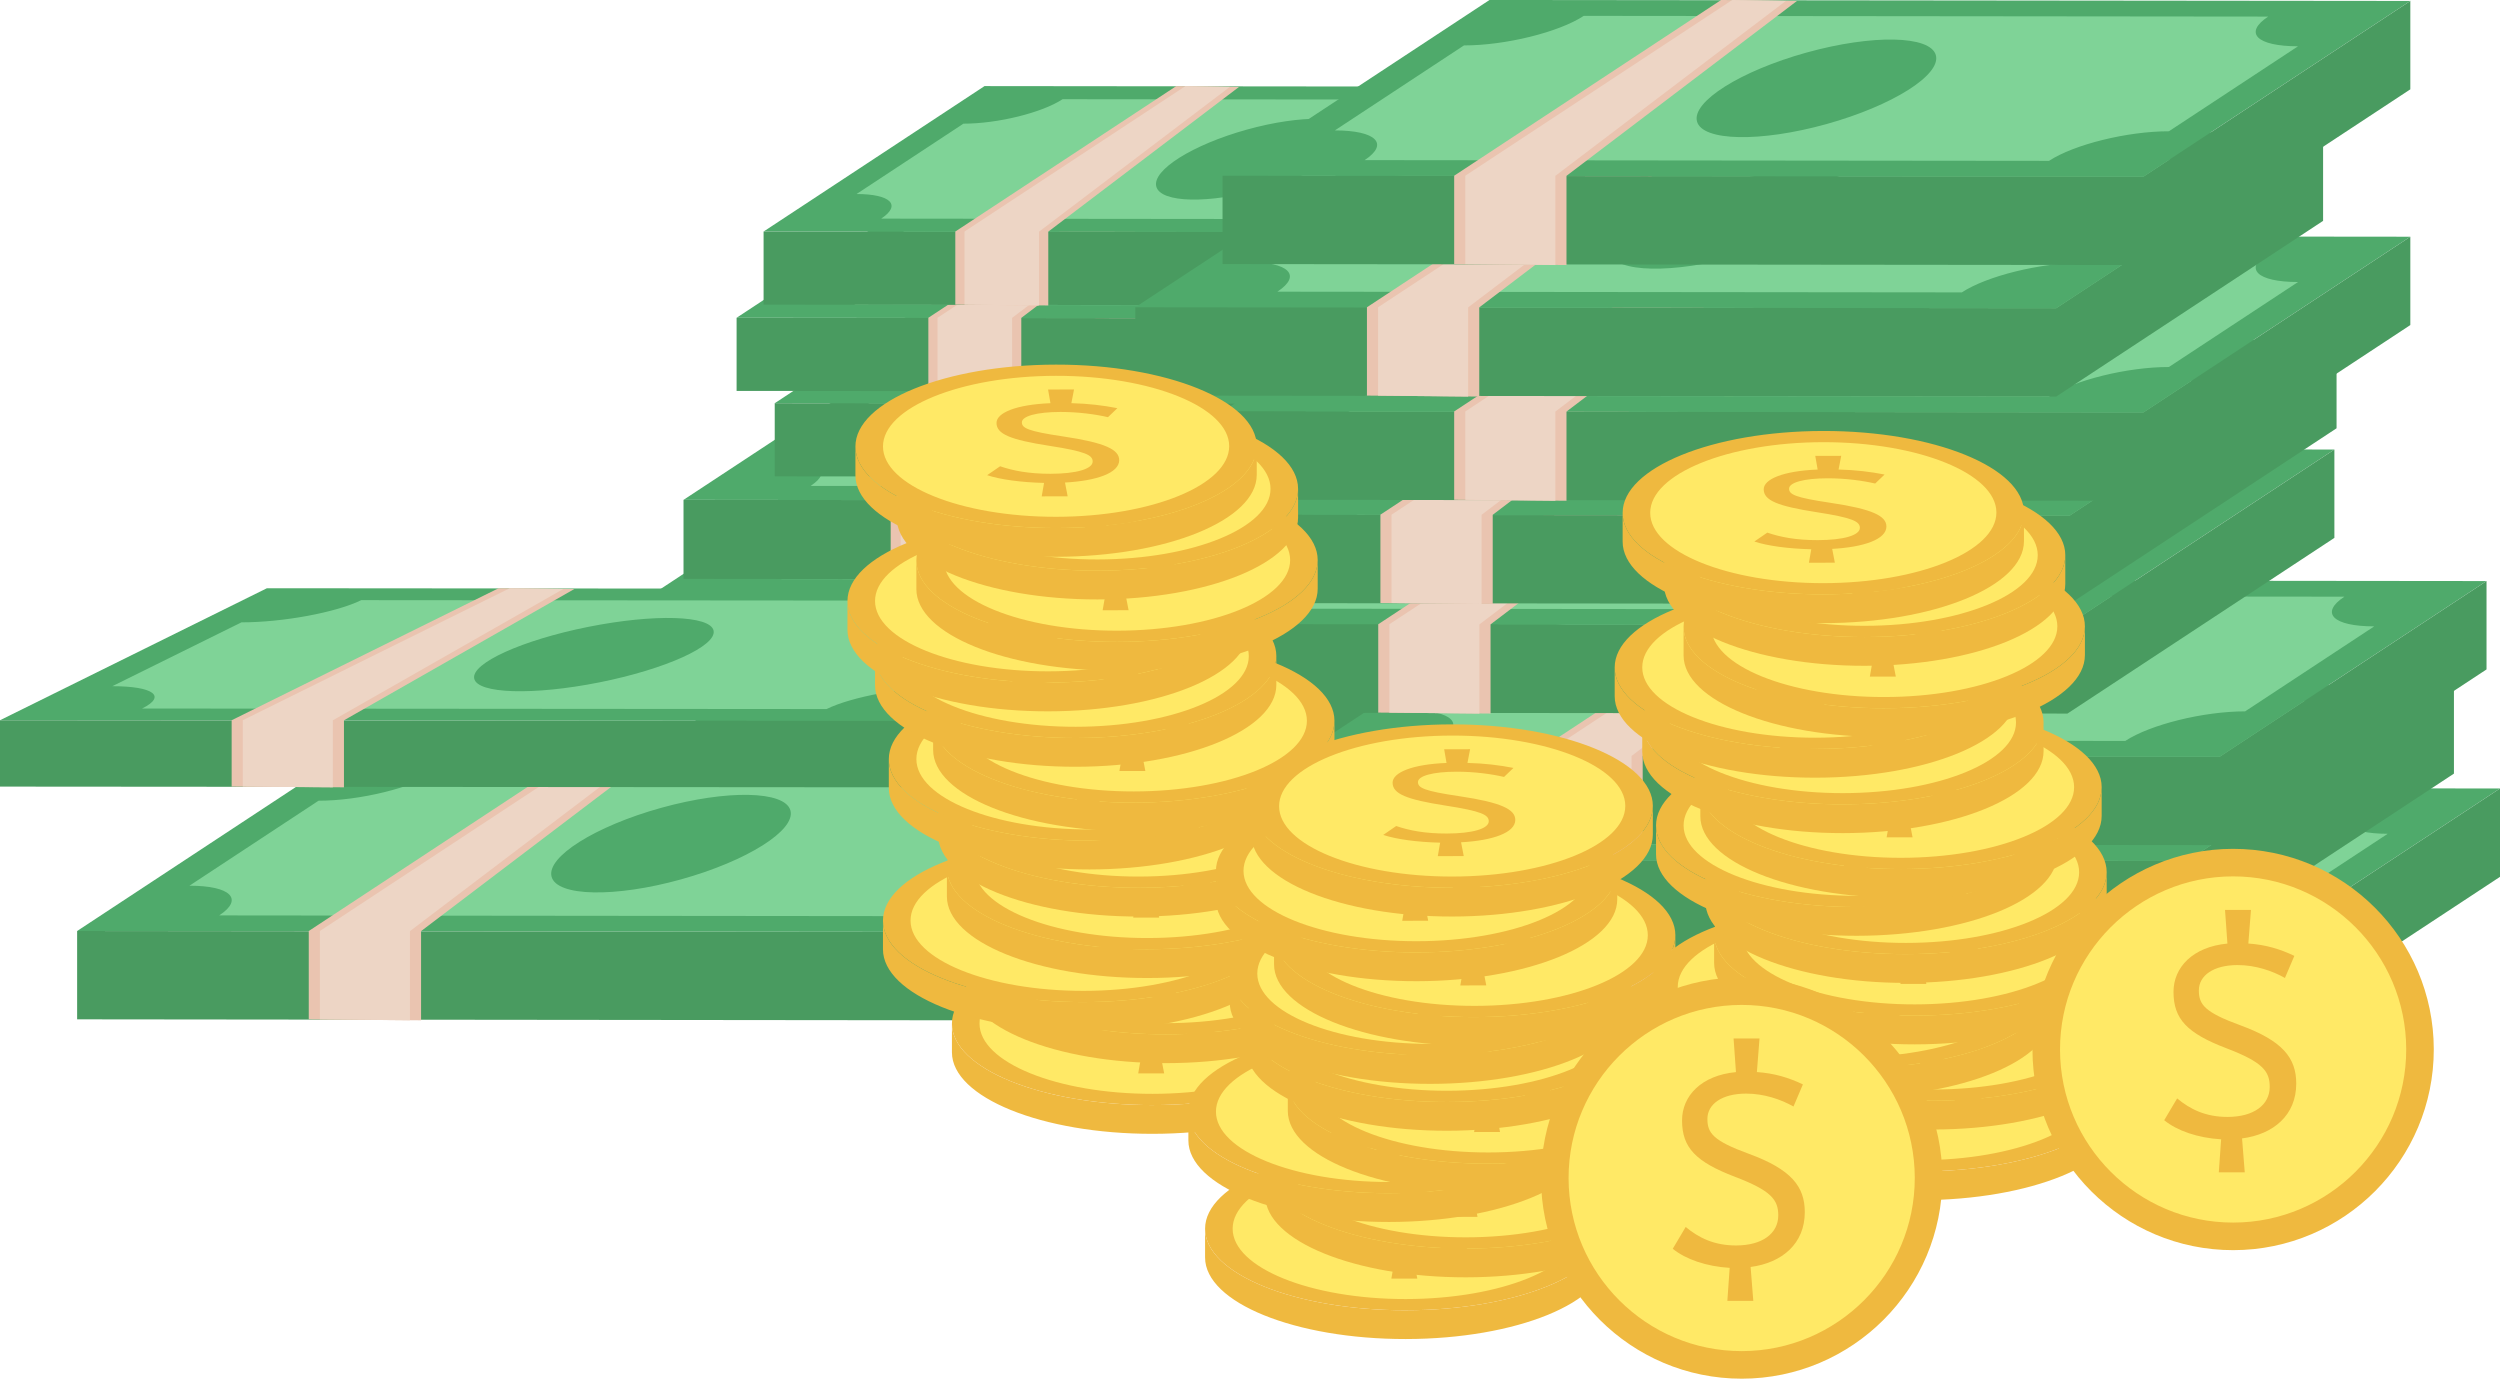 <?xml version="1.0" encoding="UTF-8"?><svg id="a" xmlns="http://www.w3.org/2000/svg" viewBox="0 0 149.43 82.407"><g id="b"><g id="c"><g><polygon points="90.804 41.018 41.575 40.966 55.844 31.572 105.073 31.624 90.804 41.018" style="fill:#4faa6b;"/><polygon points="90.804 41.018 41.575 40.966 41.575 45.688 90.804 45.741 105.073 36.347 105.073 31.624 90.804 41.018" style="fill:#499b60;"/><path d="M85.761,40.17l-36.59-.039c1.329-.875,.616-1.586-1.592-1.589l6.902-4.544c2.209,.002,5.077-.705,6.406-1.58l36.59,.039c-1.329,.875-.616,1.586,1.592,1.589l-6.902,4.544c-2.209-.002-5.077,.705-6.406,1.58Z" style="fill:#7fd397;"/><ellipse cx="73.324" cy="36.295" rx="6.625" ry="1.985" transform="translate(-7.041 20.961) rotate(-15.533)" style="fill:#4faa6b;"/><polygon points="53.958 45.688 53.958 40.966 68.228 31.572 72.282 31.624 59.962 40.972 59.962 45.741 53.958 45.688" style="fill:#eac4b0;"/><polygon points="54.553 45.688 54.553 40.966 68.822 31.572 71.688 31.624 59.368 40.972 59.368 45.741 54.553 45.688" style="fill:#edd5c5;"/></g><g><polygon points="88.342 35.5 39.113 35.448 53.382 26.054 102.611 26.106 88.342 35.5" style="fill:#4faa6b;"/><polygon points="88.342 35.5 39.113 35.448 39.113 40.17 88.342 40.223 102.611 30.829 102.611 26.106 88.342 35.5" style="fill:#499b60;"/><path d="M83.299,34.653l-36.59-.039c1.329-.875,.616-1.586-1.592-1.589l6.902-4.544c2.209,.002,5.077-.705,6.406-1.58l36.59,.039c-1.329,.875-.616,1.586,1.592,1.589l-6.902,4.544c-2.209-.002-5.077,.705-6.406,1.58Z" style="fill:#7fd397;"/><ellipse cx="70.862" cy="30.777" rx="6.625" ry="1.985" transform="translate(-5.654 20.1) rotate(-15.533)" style="fill:#4faa6b;"/><polygon points="51.496 40.17 51.496 35.448 65.765 26.054 69.82 26.106 57.5 35.454 57.5 40.223 51.496 40.17" style="fill:#eac4b0;"/><polygon points="52.091 40.17 52.091 35.448 66.36 26.054 69.225 26.106 56.906 35.454 56.906 40.223 52.091 40.17" style="fill:#edd5c5;"/></g><g><polygon points="90.084 29.93 40.855 29.878 55.124 20.484 104.353 20.536 90.084 29.93" style="fill:#4faa6b;"/><polygon points="90.084 29.93 40.855 29.878 40.855 34.6 90.084 34.653 104.353 25.259 104.353 20.536 90.084 29.93" style="fill:#499b60;"/><path d="M85.041,29.082l-36.59-.039c1.329-.875,.616-1.586-1.592-1.589l6.902-4.544c2.209,.002,5.077-.705,6.406-1.58l36.59,.039c-1.329,.875-.616,1.586,1.592,1.589l-6.902,4.544c-2.209-.002-5.077,.705-6.406,1.58Z" style="fill:#7fd397;"/><ellipse cx="72.604" cy="25.207" rx="6.625" ry="1.985" transform="translate(-4.098 20.363) rotate(-15.533)" style="fill:#4faa6b;"/><polygon points="53.238 34.6 53.238 29.878 67.507 20.484 71.562 20.536 59.242 29.884 59.242 34.653 53.238 34.6" style="fill:#eac4b0;"/><polygon points="53.833 34.6 53.833 29.878 68.102 20.484 70.967 20.536 58.648 29.884 58.648 34.653 53.833 34.6" style="fill:#edd5c5;"/></g></g><g id="d"><g><polygon points="91.867 24.149 46.307 24.101 59.513 15.407 105.073 15.456 91.867 24.149" style="fill:#4faa6b;"/><polygon points="91.867 24.149 46.307 24.101 46.307 28.472 91.867 28.52 105.073 19.826 105.073 15.455 91.867 24.149" style="fill:#499b60;"/><path d="M87.2,23.365l-33.863-.036c1.23-.81,.57-1.468-1.474-1.47l6.388-4.205c2.044,.002,4.698-.653,5.928-1.462l33.863,.036c-1.23,.81-.57,1.468,1.474,1.47l-6.388,4.205c-2.044-.002-4.698,.653-5.928,1.462Z" style="fill:#7fd397;"/><ellipse cx="75.69" cy="19.778" rx="6.131" ry="1.837" transform="translate(-2.532 20.991) rotate(-15.533)" style="fill:#4faa6b;"/><polygon points="57.767 28.472 57.767 24.101 70.973 15.407 74.726 15.455 63.324 24.107 63.324 28.52 57.767 28.472" style="fill:#eac4b0;"/><polygon points="58.318 28.472 58.318 24.101 71.524 15.407 74.175 15.455 62.774 24.107 62.774 28.52 58.318 28.472" style="fill:#edd5c5;"/></g><g><polygon points="89.588 19.042 44.028 18.994 57.234 10.3 102.794 10.349 89.588 19.042" style="fill:#4faa6b;"/><polygon points="89.588 19.042 44.028 18.994 44.028 23.365 89.588 23.413 102.794 14.72 102.794 10.349 89.588 19.042" style="fill:#499b60;"/><path d="M84.921,18.258l-33.863-.036c1.23-.81,.57-1.468-1.474-1.47l6.388-4.205c2.044,.002,4.698-.653,5.928-1.462l33.863,.036c-1.23,.81-.57,1.468,1.474,1.47l-6.388,4.205c-2.044-.002-4.698,.653-5.928,1.462Z" style="fill:#7fd397;"/><ellipse cx="73.411" cy="14.671" rx="6.131" ry="1.837" transform="translate(-1.248 20.195) rotate(-15.533)" style="fill:#4faa6b;"/><polygon points="55.489 23.365 55.489 18.994 68.694 10.3 72.447 10.349 61.045 19 61.045 23.413 55.489 23.365" style="fill:#eac4b0;"/><polygon points="56.039 23.365 56.039 18.994 69.245 10.3 71.897 10.349 60.495 19 60.495 23.413 56.039 23.365" style="fill:#edd5c5;"/></g><g><polygon points="91.201 13.887 45.641 13.839 58.846 5.146 104.406 5.194 91.201 13.887" style="fill:#4faa6b;"/><polygon points="91.201 13.887 45.641 13.839 45.641 18.21 91.201 18.258 104.406 9.565 104.406 5.194 91.201 13.887" style="fill:#499b60;"/><path d="M86.534,13.103l-33.863-.036c1.23-.81,.57-1.468-1.474-1.47l6.388-4.205c2.044,.002,4.698-.653,5.928-1.462l33.863,.036c-1.23,.81-.57,1.468,1.474,1.47l-6.388,4.205c-2.044-.002-4.698,.653-5.928,1.462Z" style="fill:#7fd397;"/><ellipse cx="75.023" cy="9.516" rx="6.131" ry="1.837" transform="translate(.192 20.438) rotate(-15.533)" style="fill:#4faa6b;"/><polygon points="57.101 18.21 57.101 13.839 70.307 5.146 74.059 5.194 62.658 13.845 62.658 18.258 57.101 18.21" style="fill:#eac4b0;"/><polygon points="57.651 18.21 57.651 13.839 70.857 5.146 73.509 5.194 62.107 13.845 62.107 18.258 57.651 18.21" style="fill:#edd5c5;"/></g></g><g id="e"><g><polygon points="133.476 57.632 78.433 57.574 94.388 47.071 149.43 47.129 133.476 57.632" style="fill:#4faa6b;"/><polygon points="133.476 57.632 78.433 57.574 78.433 62.854 133.476 62.912 149.43 52.41 149.43 47.129 133.476 57.632" style="fill:#499b60;"/><path d="M127.838,56.684l-40.911-.043c1.486-.978,.689-1.774-1.78-1.776l7.717-5.08c2.47,.003,5.676-.788,7.162-1.767l40.911,.043c-1.486,.978-.689,1.774,1.78,1.776l-7.717,5.08c-2.47-.003-5.676,.788-7.162,1.767Z" style="fill:#7fd397;"/><ellipse cx="113.932" cy="52.351" rx="7.408" ry="2.219" transform="translate(-9.858 32.422) rotate(-15.533)" style="fill:#4faa6b;"/><polygon points="92.279 62.854 92.279 57.574 108.233 47.071 112.767 47.129 98.992 57.581 98.992 62.912 92.279 62.854" style="fill:#eac4b0;"/><polygon points="92.944 62.854 92.944 57.574 108.898 47.071 112.102 47.129 98.327 57.581 98.327 62.912 92.944 62.854" style="fill:#edd5c5;"/></g><g><polygon points="130.723 51.462 75.68 51.404 91.635 40.901 146.677 40.959 130.723 51.462" style="fill:#4faa6b;"/><polygon points="130.723 51.462 75.68 51.404 75.68 56.684 130.723 56.743 146.677 46.24 146.677 40.959 130.723 51.462" style="fill:#499b60;"/><path d="M125.085,50.515l-40.911-.043c1.486-.978,.689-1.774-1.78-1.776l7.717-5.08c2.47,.003,5.676-.788,7.162-1.767l40.911,.043c-1.486,.978-.689,1.774,1.78,1.776l-7.717,5.08c-2.47-.003-5.676,.788-7.162,1.767Z" style="fill:#7fd397;"/><ellipse cx="111.179" cy="46.182" rx="7.408" ry="2.219" transform="translate(-8.306 31.459) rotate(-15.533)" style="fill:#4faa6b;"/><polygon points="89.526 56.684 89.526 51.404 105.48 40.901 110.014 40.959 96.239 51.411 96.239 56.743 89.526 56.684" style="fill:#eac4b0;"/><polygon points="90.191 56.684 90.191 51.404 106.145 40.901 109.349 40.959 95.574 51.411 95.574 56.743 90.191 56.684" style="fill:#edd5c5;"/></g><g><polygon points="132.671 45.234 77.628 45.176 93.582 34.673 148.625 34.731 132.671 45.234" style="fill:#4faa6b;"/><polygon points="132.671 45.234 77.628 45.176 77.628 50.457 132.671 50.515 148.625 40.012 148.625 34.731 132.671 45.234" style="fill:#499b60;"/><path d="M127.032,44.287l-40.911-.043c1.486-.978,.689-1.774-1.78-1.776l7.717-5.08c2.47,.003,5.676-.788,7.162-1.767l40.911,.043c-1.486,.978-.689,1.774,1.78,1.776l-7.717,5.08c-2.47-.003-5.676,.788-7.162,1.767Z" style="fill:#7fd397;"/><ellipse cx="113.126" cy="39.954" rx="7.408" ry="2.219" transform="translate(-6.567 31.754) rotate(-15.533)" style="fill:#4faa6b;"/><polygon points="91.474 50.457 91.474 45.176 107.428 34.673 111.962 34.731 98.187 45.183 98.187 50.515 91.474 50.457" style="fill:#eac4b0;"/><polygon points="92.139 50.457 92.139 45.176 108.093 34.673 111.297 34.731 97.522 45.183 97.522 50.515 92.139 50.457" style="fill:#edd5c5;"/></g><g><polygon points="123.576 37.372 68.534 37.313 84.488 26.811 139.531 26.869 123.576 37.372" style="fill:#4faa6b;"/><polygon points="123.576 37.372 68.534 37.313 68.534 42.594 123.576 42.652 139.531 32.15 139.531 26.869 123.576 37.372" style="fill:#499b60;"/><path d="M117.938,36.425l-40.911-.043c1.486-.978,.689-1.774-1.78-1.776l7.717-5.08c2.47,.003,5.676-.788,7.162-1.767l40.911,.043c-1.486,.978-.689,1.774,1.78,1.776l-7.717,5.08c-2.47-.003-5.676,.788-7.162,1.767Z" style="fill:#7fd397;"/><ellipse cx="104.032" cy="32.091" rx="7.408" ry="2.219" transform="translate(-4.794 29.031) rotate(-15.533)" style="fill:#4faa6b;"/><polygon points="82.38 42.594 82.38 37.313 98.334 26.811 102.868 26.869 89.093 37.321 89.093 42.652 82.38 42.594" style="fill:#eac4b0;"/><polygon points="83.045 42.594 83.045 37.313 98.999 26.811 102.203 26.869 88.428 37.321 88.428 42.652 83.045 42.594" style="fill:#edd5c5;"/></g></g><g id="f"><g><polygon points="123.707 30.821 68.664 30.763 84.619 20.26 139.661 20.318 123.707 30.821" style="fill:#4faa6b;"/><polygon points="123.707 30.821 68.664 30.763 68.664 36.044 123.707 36.102 139.661 25.599 139.661 20.318 123.707 30.821" style="fill:#499b60;"/><path d="M118.069,29.874l-40.911-.043c1.486-.978,.689-1.774-1.78-1.776l7.717-5.08c2.47,.003,5.676-.788,7.162-1.767l40.911,.043c-1.486,.978-.689,1.774,1.78,1.776l-7.717,5.08c-2.47-.003-5.676,.788-7.162,1.767Z" style="fill:#7fd397;"/><ellipse cx="104.163" cy="25.541" rx="7.408" ry="2.219" transform="translate(-3.035 28.827) rotate(-15.533)" style="fill:#4faa6b;"/><polygon points="82.51 36.044 82.51 30.763 98.464 20.26 102.998 20.318 89.223 30.77 89.223 36.102 82.51 36.044" style="fill:#eac4b0;"/><polygon points="83.175 36.044 83.175 30.763 99.129 20.26 102.333 20.318 88.558 30.77 88.558 36.102 83.175 36.044" style="fill:#edd5c5;"/></g><g><polygon points="128.116 24.652 73.073 24.593 89.028 14.09 144.07 14.149 128.116 24.652" style="fill:#4faa6b;"/><polygon points="128.116 24.652 73.073 24.593 73.073 29.874 128.116 29.932 144.07 19.429 144.07 14.149 128.116 24.652" style="fill:#499b60;"/><path d="M122.477,23.704l-40.911-.043c1.486-.978,.689-1.774-1.78-1.776l7.717-5.08c2.47,.003,5.676-.788,7.162-1.767l40.911,.043c-1.486,.978-.689,1.774,1.78,1.776l-7.717,5.08c-2.47-.003-5.676,.788-7.162,1.767Z" style="fill:#7fd397;"/><ellipse cx="108.572" cy="19.371" rx="7.408" ry="2.219" transform="translate(-1.222 29.782) rotate(-15.533)" style="fill:#4faa6b;"/><polygon points="86.919 29.874 86.919 24.593 102.873 14.09 107.407 14.149 93.632 24.6 93.632 29.932 86.919 29.874" style="fill:#eac4b0;"/><polygon points="87.584 29.874 87.584 24.593 103.538 14.09 106.742 14.149 92.967 24.6 92.967 29.932 87.584 29.874" style="fill:#edd5c5;"/></g><g><polygon points="122.902 18.424 67.859 18.366 83.813 7.863 138.856 7.921 122.902 18.424" style="fill:#4faa6b;"/><polygon points="122.902 18.424 67.859 18.366 67.859 23.646 122.902 23.704 138.856 13.201 138.856 7.921 122.902 18.424" style="fill:#499b60;"/><path d="M117.263,17.477l-40.911-.043c1.486-.978,.689-1.774-1.78-1.776l7.717-5.08c2.47,.003,5.676-.788,7.162-1.767l40.911,.043c-1.486,.978-.689,1.774,1.78,1.776l-7.717,5.08c-2.47-.003-5.676,.788-7.162,1.767Z" style="fill:#7fd397;"/><ellipse cx="103.358" cy="13.143" rx="7.408" ry="2.219" transform="translate(.255 28.158) rotate(-15.533)" style="fill:#4faa6b;"/><polygon points="81.705 23.646 81.705 18.366 97.659 7.863 102.193 7.921 88.418 18.373 88.418 23.704 81.705 23.646" style="fill:#eac4b0;"/><polygon points="82.37 23.646 82.37 18.366 98.324 7.863 101.528 7.921 87.753 18.373 87.753 23.704 82.37 23.646" style="fill:#edd5c5;"/></g><g><polygon points="128.116 10.561 73.073 10.503 89.028 0 144.07 .058 128.116 10.561" style="fill:#4faa6b;"/><polygon points="128.116 10.561 73.073 10.503 73.073 15.784 128.116 15.842 144.07 5.339 144.07 .058 128.116 10.561" style="fill:#499b60;"/><path d="M122.477,9.614l-40.911-.043c1.486-.978,.689-1.774-1.78-1.776l7.717-5.08c2.47,.003,5.676-.788,7.162-1.767l40.911,.043c-1.486,.978-.689,1.774,1.78,1.776l-7.717,5.08c-2.47-.003-5.676,.788-7.162,1.767Z" style="fill:#7fd397;"/><ellipse cx="108.572" cy="5.281" rx="7.408" ry="2.219" transform="translate(2.551 29.267) rotate(-15.533)" style="fill:#4faa6b;"/><polygon points="86.919 15.784 86.919 10.503 102.873 0 107.407 .058 93.632 10.51 93.632 15.842 86.919 15.784" style="fill:#eac4b0;"/><polygon points="87.584 15.784 87.584 10.503 103.538 0 106.742 .058 92.967 10.51 92.967 15.842 87.584 15.784" style="fill:#edd5c5;"/></g></g><g id="g"><g><polygon points="59.652 55.706 4.61 55.648 20.564 45.145 75.606 45.203 59.652 55.706" style="fill:#4faa6b;"/><polygon points="59.652 55.706 4.61 55.648 4.61 60.928 59.652 60.987 75.606 50.484 75.606 45.203 59.652 55.706" style="fill:#499b60;"/><path d="M54.014,54.759l-40.911-.043c1.486-.978,.689-1.774-1.78-1.776l7.717-5.08c2.47,.003,5.676-.788,7.162-1.767l40.911,.043c-1.486,.978-.689,1.774,1.78,1.776l-7.717,5.08c-2.47-.003-5.676,.788-7.162,1.767Z" style="fill:#7fd397;"/><ellipse cx="40.108" cy="50.426" rx="7.408" ry="2.219" transform="translate(-12.039 12.582) rotate(-15.533)" style="fill:#4faa6b;"/><polygon points="18.455 60.928 18.455 55.648 34.41 45.145 38.943 45.203 25.168 55.655 25.168 60.987 18.455 60.928" style="fill:#eac4b0;"/><polygon points="19.12 60.928 19.12 55.648 35.075 45.145 38.278 45.203 24.504 55.655 24.504 60.987 19.12 60.928" style="fill:#edd5c5;"/></g><g><polygon points="55.042 43.094 0 43.05 15.954 35.16 70.996 35.204 55.042 43.094" style="fill:#4faa6b;"/><polygon points="55.042 43.094 0 43.05 0 47.017 55.042 47.06 70.996 39.171 70.996 35.204 55.042 43.094" style="fill:#499b60;"/><path d="M49.404,42.382l-40.911-.033c1.486-.735,.689-1.332-1.78-1.334l7.717-3.816c2.47,.002,5.676-.592,7.162-1.327l40.911,.033c-1.486,.735-.689,1.332,1.78,1.334l-7.717,3.816c-2.47-.002-5.676,.592-7.162,1.327Z" style="fill:#7fd397;"/><ellipse cx="35.498" cy="39.127" rx="7.296" ry="1.692" transform="translate(-6.981 7.718) rotate(-11.305)" style="fill:#4faa6b;"/><polygon points="13.846 47.017 13.846 43.05 29.8 35.16 34.333 35.204 20.559 43.055 20.559 47.06 13.846 47.017" style="fill:#eac4b0;"/><polygon points="14.511 47.017 14.511 43.05 30.465 35.16 33.669 35.204 19.894 43.055 19.894 47.06 14.511 47.017" style="fill:#edd5c5;"/></g><g><g><ellipse cx="68.893" cy="61.168" rx="11.17" ry="4.548" transform="translate(-.064 .072) rotate(-.059)" style="fill:#ffe966;"/><path d="M68.898,66.052c-6.614,.007-11.996-2.178-11.999-4.871-.003-2.693,5.375-4.889,11.989-4.896s11.996,2.178,11.999,4.871c.003,2.693-5.375,4.889-11.989,4.896Zm-.009-9.097c-5.705,.006-10.345,1.901-10.342,4.224s4.646,4.208,10.351,4.202c5.705-.006,10.345-1.901,10.342-4.224-.002-2.323-4.646-4.208-10.351-4.202Z" style="fill:#efb93f;"/><path d="M68.898,66.052c-6.614,.007-11.996-2.178-11.999-4.872v1.72c.003,2.693,5.386,4.878,11.999,4.871,6.613-.007,11.991-2.203,11.989-4.896v-1.72c.003,2.693-5.375,4.889-11.989,4.896Z" style="fill:#efb93f;"/><path d="M65.546,62.361c.776,.265,1.71,.45,3.014,.449,1.551-.002,2.52-.29,2.519-.735-0-.38-.424-.602-2.592-.937-2.344-.364-3.155-.707-3.156-1.367-.001-.603,1.162-1.099,3.224-1.18l-.142-.818,1.551-.002-.158,.818c1.04,.028,1.903,.134,2.75,.299l-.563,.539c-.74-.172-1.763-.314-2.838-.313-1.427,.002-2.308,.254-2.308,.62,0,.344,.353,.531,2.468,.844,2.538,.378,3.349,.793,3.35,1.417,.001,.768-1.356,1.236-3.241,1.338l.16,.825-1.551,.002,.14-.804c-1.392-.034-2.626-.205-3.402-.463l.775-.532Z" style="fill:#efb93f;"/></g><g><ellipse cx="69.716" cy="56.943" rx="11.17" ry="4.548" transform="translate(-.059 .072) rotate(-.059)" style="fill:#ffe966;"/><path d="M69.721,61.827c-6.614,.007-11.996-2.178-11.999-4.871-.003-2.693,5.375-4.889,11.989-4.896s11.996,2.178,11.999,4.871-5.375,4.889-11.989,4.896Zm-.009-9.097c-5.705,.006-10.345,1.901-10.342,4.224s4.646,4.208,10.351,4.202c5.705-.006,10.345-1.901,10.342-4.224-.002-2.323-4.646-4.208-10.351-4.202Z" style="fill:#efb93f;"/><path d="M69.722,61.827c-6.614,.007-11.996-2.178-11.999-4.872v1.72c.003,2.693,5.386,4.878,11.999,4.871,6.613-.007,11.991-2.203,11.989-4.896v-1.72c.003,2.693-5.375,4.889-11.989,4.896Z" style="fill:#efb93f;"/><path d="M66.37,58.135c.776,.265,1.71,.45,3.014,.449,1.551-.002,2.52-.29,2.519-.735-0-.38-.424-.602-2.592-.937-2.344-.364-3.155-.707-3.156-1.367-.001-.603,1.162-1.099,3.224-1.18l-.142-.818,1.551-.002-.158,.818c1.04,.028,1.903,.134,2.75,.299l-.563,.539c-.74-.172-1.763-.314-2.838-.313-1.427,.002-2.308,.254-2.308,.62,0,.344,.353,.531,2.468,.844,2.538,.378,3.349,.793,3.35,1.417,.001,.768-1.356,1.236-3.241,1.338l.16,.825-1.551,.002,.14-.804c-1.392-.034-2.626-.205-3.402-.463l.775-.532Z" style="fill:#efb93f;"/></g><g><ellipse cx="64.771" cy="55.013" rx="11.17" ry="4.548" transform="translate(-.057 .067) rotate(-.059)" style="fill:#ffe966;"/><path d="M64.776,59.897c-6.614,.007-11.996-2.178-11.999-4.871-.003-2.693,5.375-4.889,11.989-4.896s11.996,2.178,11.999,4.871-5.375,4.889-11.989,4.896Zm-.009-9.097c-5.705,.006-10.345,1.901-10.342,4.224,.002,2.323,4.646,4.208,10.351,4.202,5.705-.006,10.345-1.901,10.342-4.224-.002-2.323-4.646-4.208-10.351-4.202Z" style="fill:#efb93f;"/><path d="M64.776,59.897c-6.614,.007-11.996-2.178-11.999-4.872v1.72c.003,2.693,5.386,4.878,11.999,4.871,6.613-.007,11.991-2.203,11.989-4.896v-1.72c.003,2.693-5.375,4.889-11.989,4.896Z" style="fill:#efb93f;"/><path d="M61.425,56.206c.776,.265,1.71,.45,3.014,.449,1.551-.002,2.52-.29,2.519-.735-0-.38-.424-.602-2.592-.937-2.344-.364-3.155-.707-3.156-1.367-.001-.603,1.162-1.099,3.224-1.18l-.142-.818,1.551-.002-.158,.818c1.04,.028,1.903,.134,2.75,.299l-.563,.539c-.74-.172-1.763-.314-2.838-.313-1.427,.002-2.308,.254-2.308,.62,0,.344,.353,.531,2.468,.844,2.538,.378,3.349,.793,3.35,1.417,.001,.768-1.356,1.236-3.241,1.338l.16,.825-1.551,.002,.14-.804c-1.392-.034-2.626-.205-3.402-.463l.775-.532Z" style="fill:#efb93f;"/></g><g><ellipse cx="68.592" cy="51.855" rx="11.17" ry="4.548" transform="translate(-.054 .071) rotate(-.059)" style="fill:#ffe966;"/><path d="M68.597,56.739c-6.614,.007-11.996-2.178-11.999-4.871s5.375-4.889,11.989-4.896c6.613-.007,11.996,2.178,11.999,4.871,.003,2.693-5.375,4.889-11.989,4.896Zm-.009-9.097c-5.705,.006-10.345,1.901-10.342,4.224s4.646,4.208,10.351,4.202c5.705-.006,10.345-1.901,10.342-4.224s-4.646-4.208-10.351-4.202Z" style="fill:#efb93f;"/><path d="M68.597,56.739c-6.614,.007-11.996-2.178-11.999-4.872v1.72c.003,2.693,5.386,4.878,11.999,4.871,6.613-.007,11.991-2.203,11.989-4.896v-1.72c.003,2.693-5.375,4.889-11.989,4.896Z" style="fill:#efb93f;"/><path d="M65.245,53.048c.776,.265,1.71,.45,3.014,.449,1.551-.002,2.52-.29,2.519-.735-0-.38-.424-.602-2.592-.937-2.344-.364-3.155-.707-3.156-1.367-.001-.603,1.162-1.099,3.224-1.18l-.142-.818,1.551-.002-.158,.818c1.04,.028,1.903,.134,2.75,.299l-.563,.539c-.74-.172-1.763-.314-2.838-.313-1.427,.002-2.308,.254-2.308,.62,0,.344,.353,.531,2.468,.844,2.538,.378,3.349,.793,3.35,1.417,.001,.768-1.356,1.236-3.241,1.338l.16,.825-1.551,.002,.14-.804c-1.392-.034-2.626-.205-3.402-.463l.775-.532Z" style="fill:#efb93f;"/></g><g><ellipse cx="68.069" cy="48.181" rx="11.17" ry="4.548" transform="translate(-.05 .071) rotate(-.059)" style="fill:#ffe966;"/><path d="M68.074,53.065c-6.614,.007-11.996-2.178-11.999-4.871-.003-2.693,5.375-4.889,11.989-4.896s11.996,2.178,11.999,4.871-5.375,4.889-11.989,4.896Zm-.009-9.097c-5.705,.006-10.345,1.901-10.342,4.224,.002,2.323,4.646,4.208,10.351,4.202,5.705-.006,10.345-1.901,10.342-4.224-.002-2.323-4.646-4.208-10.351-4.202Z" style="fill:#efb93f;"/><path d="M68.074,53.065c-6.614,.007-11.996-2.178-11.999-4.872v1.72c.003,2.693,5.386,4.878,11.999,4.871,6.613-.007,11.991-2.203,11.989-4.896v-1.72c.003,2.693-5.375,4.889-11.989,4.896Z" style="fill:#efb93f;"/><path d="M64.722,49.373c.776,.265,1.71,.45,3.014,.449,1.551-.002,2.52-.29,2.519-.735-0-.38-.424-.602-2.592-.937-2.344-.364-3.155-.707-3.156-1.367-.001-.603,1.162-1.099,3.224-1.18l-.142-.818,1.551-.002-.158,.818c1.04,.028,1.903,.134,2.75,.299l-.563,.539c-.74-.172-1.763-.314-2.838-.313-1.427,.002-2.308,.254-2.308,.62,0,.344,.353,.531,2.468,.844,2.538,.378,3.349,.793,3.35,1.417,.001,.768-1.356,1.236-3.241,1.338l.16,.825-1.551,.002,.14-.804c-1.392-.034-2.626-.205-3.402-.463l.775-.532Z" style="fill:#efb93f;"/></g><g><ellipse cx="65.12" cy="45.365" rx="11.17" ry="4.548" transform="translate(-.047 .068) rotate(-.059)" style="fill:#ffe966;"/><path d="M65.125,50.249c-6.614,.007-11.996-2.178-11.999-4.871-.003-2.693,5.375-4.889,11.989-4.896s11.996,2.178,11.999,4.871c.003,2.693-5.375,4.889-11.989,4.896Zm-.009-9.097c-5.705,.006-10.345,1.901-10.342,4.224,.002,2.323,4.646,4.208,10.351,4.202s10.345-1.901,10.342-4.224-4.646-4.208-10.351-4.202Z" style="fill:#efb93f;"/><path d="M65.125,50.249c-6.614,.007-11.996-2.178-11.999-4.872v1.72c.003,2.693,5.386,4.878,11.999,4.871,6.613-.007,11.991-2.203,11.989-4.896v-1.72c.003,2.693-5.375,4.889-11.989,4.896Z" style="fill:#efb93f;"/><path d="M61.773,46.558c.776,.265,1.71,.45,3.014,.449,1.551-.002,2.52-.29,2.519-.735-0-.38-.424-.602-2.592-.937-2.344-.364-3.155-.707-3.156-1.367-.001-.603,1.162-1.099,3.224-1.18l-.142-.818,1.551-.002-.158,.818c1.04,.028,1.903,.134,2.75,.299l-.563,.539c-.74-.172-1.763-.314-2.838-.313-1.427,.002-2.308,.254-2.308,.62,0,.344,.353,.531,2.468,.844,2.538,.378,3.349,.793,3.35,1.417,.001,.768-1.356,1.236-3.241,1.338l.16,.825-1.551,.002,.14-.804c-1.392-.034-2.626-.205-3.402-.463l.775-.532Z" style="fill:#efb93f;"/></g><g><ellipse cx="67.769" cy="43.094" rx="11.17" ry="4.548" transform="translate(-.045 .07) rotate(-.059)" style="fill:#ffe966;"/><path d="M67.774,47.977c-6.614,.007-11.996-2.178-11.999-4.871-.003-2.693,5.375-4.889,11.989-4.896s11.996,2.178,11.999,4.871c.003,2.693-5.375,4.889-11.989,4.896Zm-.009-9.097c-5.705,.006-10.345,1.901-10.342,4.224s4.646,4.208,10.351,4.202c5.705-.006,10.345-1.901,10.342-4.224-.002-2.323-4.646-4.208-10.351-4.202Z" style="fill:#efb93f;"/><path d="M67.774,47.977c-6.614,.007-11.996-2.178-11.999-4.872v1.72c.003,2.693,5.386,4.878,11.999,4.871,6.613-.007,11.991-2.203,11.989-4.896v-1.72c.003,2.693-5.375,4.889-11.989,4.896Z" style="fill:#efb93f;"/><path d="M64.422,44.286c.776,.265,1.71,.45,3.014,.449,1.551-.002,2.52-.29,2.519-.735-0-.38-.424-.602-2.592-.937-2.344-.364-3.155-.707-3.156-1.367-.001-.603,1.162-1.099,3.224-1.18l-.142-.818,1.551-.002-.158,.818c1.04,.028,1.903,.134,2.75,.299l-.563,.539c-.74-.172-1.763-.314-2.838-.313-1.427,.002-2.308,.254-2.308,.62,0,.344,.353,.531,2.468,.844,2.538,.378,3.349,.793,3.35,1.417,.001,.768-1.356,1.236-3.241,1.338l.16,.825-1.551,.002,.14-.804c-1.392-.034-2.626-.205-3.402-.463l.775-.532Z" style="fill:#efb93f;"/></g><g><ellipse cx="64.296" cy="39.228" rx="11.17" ry="4.548" transform="translate(-.041 .067) rotate(-.059)" style="fill:#ffe966;"/><path d="M64.301,44.112c-6.614,.007-11.996-2.178-11.999-4.871-.003-2.693,5.375-4.889,11.989-4.896,6.613-.007,11.996,2.178,11.999,4.871s-5.375,4.889-11.989,4.896Zm-.009-9.097c-5.705,.006-10.345,1.901-10.342,4.224,.002,2.323,4.646,4.208,10.351,4.202,5.705-.006,10.345-1.901,10.342-4.224-.002-2.323-4.646-4.208-10.351-4.202Z" style="fill:#efb93f;"/><path d="M64.301,44.112c-6.614,.007-11.996-2.178-11.999-4.872v1.72c.003,2.693,5.386,4.878,11.999,4.871,6.613-.007,11.991-2.203,11.989-4.896v-1.72c.003,2.693-5.375,4.889-11.989,4.896Z" style="fill:#efb93f;"/><path d="M60.95,40.421c.776,.265,1.71,.45,3.014,.449,1.551-.002,2.52-.29,2.519-.735-0-.38-.424-.602-2.592-.937-2.344-.364-3.155-.707-3.156-1.367-.001-.603,1.162-1.099,3.224-1.18l-.142-.818,1.551-.002-.158,.818c1.04,.028,1.903,.134,2.75,.299l-.563,.539c-.74-.172-1.763-.314-2.838-.313-1.427,.002-2.308,.254-2.308,.62,0,.344,.353,.531,2.468,.844,2.538,.378,3.349,.793,3.35,1.417,.001,.768-1.356,1.236-3.241,1.338l.16,.825-1.551,.002,.14-.804c-1.392-.034-2.626-.205-3.402-.463l.775-.532Z" style="fill:#efb93f;"/></g><g><ellipse cx="62.649" cy="35.915" rx="11.17" ry="4.548" transform="translate(-.037 .065) rotate(-.059)" style="fill:#ffe966;"/><path d="M62.654,40.798c-6.614,.007-11.996-2.178-11.999-4.871s5.375-4.889,11.989-4.896,11.996,2.178,11.999,4.871c.003,2.693-5.375,4.889-11.989,4.896Zm-.009-9.097c-5.705,.006-10.345,1.901-10.342,4.224s4.646,4.208,10.351,4.202c5.705-.006,10.345-1.901,10.342-4.224s-4.646-4.208-10.351-4.202Z" style="fill:#efb93f;"/><path d="M62.654,40.799c-6.614,.007-11.996-2.178-11.999-4.872v1.72c.003,2.693,5.386,4.878,11.999,4.871,6.613-.007,11.991-2.203,11.989-4.896v-1.72c.003,2.693-5.375,4.889-11.989,4.896Z" style="fill:#efb93f;"/><path d="M59.302,37.107c.776,.265,1.71,.45,3.014,.449,1.551-.002,2.52-.29,2.519-.735-0-.38-.424-.602-2.592-.937-2.344-.364-3.155-.707-3.156-1.367-.001-.603,1.162-1.099,3.224-1.18l-.142-.818,1.551-.002-.158,.818c1.04,.028,1.903,.134,2.75,.299l-.563,.539c-.74-.172-1.763-.314-2.838-.313-1.427,.002-2.308,.254-2.308,.62,0,.344,.353,.531,2.468,.844,2.538,.378,3.349,.793,3.35,1.417,.001,.768-1.356,1.236-3.241,1.338l.16,.825-1.551,.002,.14-.804c-1.392-.034-2.626-.205-3.402-.463l.775-.532Z" style="fill:#efb93f;"/></g><g><ellipse cx="66.767" cy="33.484" rx="11.17" ry="4.548" transform="translate(-.035 .069) rotate(-.059)" style="fill:#ffe966;"/><path d="M66.772,38.368c-6.614,.007-11.996-2.178-11.999-4.871-.003-2.693,5.375-4.889,11.989-4.896,6.613-.007,11.996,2.178,11.999,4.871,.003,2.693-5.375,4.889-11.989,4.896Zm-.009-9.097c-5.705,.006-10.345,1.901-10.342,4.224,.002,2.323,4.646,4.208,10.351,4.202,5.705-.006,10.345-1.901,10.342-4.224-.002-2.323-4.646-4.208-10.351-4.202Z" style="fill:#efb93f;"/><path d="M66.772,38.368c-6.614,.007-11.996-2.178-11.999-4.872v1.72c.003,2.693,5.386,4.878,11.999,4.871,6.613-.007,11.991-2.203,11.989-4.896v-1.72c.003,2.693-5.375,4.889-11.989,4.896Z" style="fill:#efb93f;"/><path d="M63.42,34.677c.776,.265,1.71,.45,3.014,.449,1.551-.002,2.52-.29,2.519-.735-0-.38-.424-.602-2.592-.937-2.344-.364-3.155-.707-3.156-1.367-.001-.603,1.162-1.099,3.224-1.18l-.142-.818,1.551-.002-.158,.818c1.04,.028,1.903,.134,2.75,.299l-.563,.539c-.74-.172-1.763-.314-2.838-.313-1.427,.002-2.308,.254-2.308,.62,0,.344,.353,.531,2.468,.844,2.538,.378,3.349,.793,3.35,1.417,.001,.768-1.356,1.236-3.241,1.338l.16,.825-1.551,.002,.14-.804c-1.392-.034-2.626-.205-3.402-.463l.775-.532Z" style="fill:#efb93f;"/></g><g><ellipse cx="65.595" cy="29.227" rx="11.17" ry="4.548" transform="translate(-.03 .068) rotate(-.059)" style="fill:#ffe966;"/><path d="M65.6,34.111c-6.614,.007-11.996-2.178-11.999-4.871-.003-2.693,5.375-4.889,11.989-4.896s11.996,2.178,11.999,4.871c.003,2.693-5.375,4.889-11.989,4.896Zm-.009-9.097c-5.705,.006-10.345,1.901-10.342,4.224,.002,2.323,4.646,4.208,10.351,4.202,5.705-.006,10.345-1.901,10.342-4.224s-4.646-4.208-10.351-4.202Z" style="fill:#efb93f;"/><path d="M65.6,34.111c-6.614,.007-11.996-2.178-11.999-4.872v1.72c.003,2.693,5.386,4.878,11.999,4.871,6.613-.007,11.991-2.203,11.989-4.896v-1.72c.003,2.693-5.375,4.889-11.989,4.896Z" style="fill:#efb93f;"/><path d="M62.248,30.42c.776,.265,1.71,.45,3.014,.449,1.551-.002,2.52-.29,2.519-.735-0-.38-.424-.602-2.592-.937-2.344-.364-3.155-.707-3.156-1.367-.001-.603,1.162-1.099,3.224-1.18l-.142-.818,1.551-.002-.158,.818c1.04,.028,1.903,.134,2.75,.299l-.563,.539c-.74-.172-1.763-.314-2.838-.313-1.427,.002-2.308,.254-2.308,.62,0,.344,.353,.531,2.468,.844,2.538,.378,3.349,.793,3.35,1.417,.001,.768-1.356,1.236-3.241,1.338l.16,.825-1.551,.002,.14-.804c-1.392-.034-2.626-.205-3.402-.463l.775-.532Z" style="fill:#efb93f;"/></g><g><ellipse cx="63.124" cy="26.677" rx="11.17" ry="4.548" transform="translate(-.028 .066) rotate(-.059)" style="fill:#ffe966;"/><path d="M63.129,31.561c-6.614,.007-11.996-2.178-11.999-4.871-.003-2.693,5.375-4.889,11.989-4.896s11.996,2.178,11.999,4.871-5.375,4.889-11.989,4.896Zm-.009-9.097c-5.705,.006-10.345,1.901-10.342,4.224s4.646,4.208,10.351,4.202c5.705-.006,10.345-1.901,10.342-4.224-.002-2.323-4.646-4.208-10.351-4.202Z" style="fill:#efb93f;"/><path d="M63.129,31.561c-6.614,.007-11.996-2.178-11.999-4.872v1.72c.003,2.693,5.386,4.878,11.999,4.871,6.613-.007,11.991-2.203,11.989-4.896v-1.72c.003,2.693-5.375,4.889-11.989,4.896Z" style="fill:#efb93f;"/><path d="M59.778,27.87c.776,.265,1.71,.45,3.014,.449,1.551-.002,2.52-.29,2.519-.735-0-.38-.424-.602-2.592-.937-2.344-.364-3.155-.707-3.156-1.367-.001-.603,1.162-1.099,3.224-1.18l-.142-.818,1.551-.002-.158,.818c1.04,.028,1.903,.134,2.75,.299l-.563,.539c-.74-.172-1.763-.314-2.838-.313-1.427,.002-2.308,.254-2.308,.62,0,.344,.353,.531,2.468,.844,2.538,.378,3.349,.793,3.35,1.417,.001,.768-1.356,1.236-3.241,1.338l.16,.825-1.551,.002,.14-.804c-1.392-.034-2.626-.205-3.402-.463l.775-.532Z" style="fill:#efb93f;"/></g></g></g><g id="h"><g><g><ellipse cx="84.024" cy="73.434" rx="11.17" ry="4.548" transform="translate(-.076 .087) rotate(-.059)" style="fill:#ffe966;"/><path d="M84.029,78.318c-6.614,.007-11.996-2.178-11.999-4.871-.003-2.693,5.375-4.889,11.989-4.896,6.613-.007,11.996,2.178,11.999,4.871,.003,2.693-5.375,4.889-11.989,4.896Zm-.009-9.097c-5.705,.006-10.345,1.901-10.342,4.224,.002,2.323,4.646,4.208,10.351,4.202s10.345-1.901,10.342-4.224c-.002-2.323-4.646-4.208-10.351-4.202Z" style="fill:#efb93f;"/><path d="M84.029,78.318c-6.614,.007-11.996-2.178-11.999-4.872v1.72c.003,2.693,5.386,4.878,11.999,4.871,6.613-.007,11.991-2.203,11.989-4.896v-1.72c.003,2.693-5.375,4.889-11.989,4.896Z" style="fill:#efb93f;"/><path d="M80.677,74.627c.776,.265,1.71,.45,3.014,.449,1.551-.002,2.52-.29,2.519-.735-0-.38-.424-.602-2.592-.937-2.344-.364-3.155-.707-3.156-1.367-.001-.603,1.162-1.099,3.224-1.18l-.142-.818,1.551-.002-.158,.818c1.04,.028,1.903,.134,2.75,.299l-.563,.539c-.74-.172-1.763-.314-2.838-.313-1.427,.002-2.308,.254-2.308,.62,0,.344,.353,.531,2.468,.844,2.538,.378,3.349,.793,3.35,1.417,.001,.768-1.356,1.236-3.241,1.338l.16,.825-1.551,.002,.14-.804c-1.392-.034-2.626-.205-3.402-.463l.775-.532Z" style="fill:#efb93f;"/></g><g><ellipse cx="87.623" cy="69.746" rx="11.17" ry="4.548" transform="translate(-.072 .091) rotate(-.059)" style="fill:#ffe966;"/><path d="M87.628,74.629c-6.614,.007-11.996-2.178-11.999-4.871-.003-2.693,5.375-4.889,11.989-4.896s11.996,2.178,11.999,4.871c.003,2.693-5.375,4.889-11.989,4.896Zm-.009-9.097c-5.705,.006-10.345,1.901-10.342,4.224s4.646,4.208,10.351,4.202c5.705-.006,10.345-1.901,10.342-4.224-.002-2.323-4.646-4.208-10.351-4.202Z" style="fill:#efb93f;"/><path d="M87.628,74.629c-6.614,.007-11.996-2.178-11.999-4.872v1.72c.003,2.693,5.386,4.878,11.999,4.871,6.613-.007,11.991-2.203,11.989-4.896v-1.72c.003,2.693-5.375,4.889-11.989,4.896Z" style="fill:#efb93f;"/><path d="M84.276,70.938c.776,.265,1.71,.45,3.014,.449,1.551-.002,2.52-.29,2.519-.735-0-.38-.424-.602-2.592-.937-2.344-.364-3.155-.707-3.156-1.367-.001-.603,1.162-1.099,3.224-1.18l-.142-.818,1.551-.002-.158,.818c1.04,.028,1.903,.134,2.75,.299l-.563,.539c-.74-.172-1.763-.314-2.838-.313-1.427,.002-2.308,.254-2.308,.62,0,.344,.353,.531,2.468,.844,2.538,.378,3.349,.793,3.35,1.417,.001,.768-1.356,1.236-3.241,1.338l.16,.825-1.551,.002,.14-.804c-1.392-.034-2.626-.205-3.402-.463l.775-.532Z" style="fill:#efb93f;"/></g><g><ellipse cx="83.026" cy="66.437" rx="11.17" ry="4.548" transform="translate(-.069 .086) rotate(-.059)" style="fill:#ffe966;"/><path d="M83.031,71.321c-6.614,.007-11.996-2.178-11.999-4.871-.003-2.693,5.375-4.889,11.989-4.896s11.996,2.178,11.999,4.871-5.375,4.889-11.989,4.896Zm-.009-9.097c-5.705,.006-10.345,1.901-10.342,4.224,.002,2.323,4.646,4.208,10.351,4.202s10.345-1.901,10.342-4.224c-.002-2.323-4.646-4.208-10.351-4.202Z" style="fill:#efb93f;"/><path d="M83.031,71.321c-6.614,.007-11.996-2.178-11.999-4.872v1.72c.003,2.693,5.386,4.878,11.999,4.871,6.613-.007,11.991-2.203,11.989-4.896v-1.72c.003,2.693-5.375,4.889-11.989,4.896Z" style="fill:#efb93f;"/><path d="M79.68,67.63c.776,.265,1.71,.45,3.014,.449,1.551-.002,2.52-.29,2.519-.735-0-.38-.424-.602-2.592-.937-2.344-.364-3.155-.707-3.156-1.367-.001-.603,1.162-1.099,3.224-1.18l-.142-.818,1.551-.002-.158,.818c1.04,.028,1.903,.134,2.75,.299l-.563,.539c-.74-.172-1.763-.314-2.838-.313-1.427,.002-2.308,.254-2.308,.62,0,.344,.353,.531,2.468,.844,2.538,.378,3.349,.793,3.35,1.417,.001,.768-1.356,1.236-3.241,1.338l.16,.825-1.551,.002,.14-.804c-1.392-.034-2.626-.205-3.402-.463l.775-.532Z" style="fill:#efb93f;"/></g><g><ellipse cx="88.969" cy="64.672" rx="11.17" ry="4.548" transform="translate(-.067 .092) rotate(-.059)" style="fill:#ffe966;"/><path d="M88.974,69.556c-6.614,.007-11.996-2.178-11.999-4.871-.003-2.693,5.375-4.889,11.989-4.896s11.996,2.178,11.999,4.871c.003,2.693-5.375,4.889-11.989,4.896Zm-.009-9.097c-5.705,.006-10.345,1.901-10.342,4.224,.002,2.323,4.646,4.208,10.351,4.202,5.705-.006,10.345-1.901,10.342-4.224-.002-2.323-4.646-4.208-10.351-4.202Z" style="fill:#efb93f;"/><path d="M88.974,69.556c-6.614,.007-11.996-2.178-11.999-4.872v1.72c.003,2.693,5.386,4.878,11.999,4.871,6.613-.007,11.991-2.203,11.989-4.896v-1.72c.003,2.693-5.375,4.889-11.989,4.896Z" style="fill:#efb93f;"/><path d="M85.622,65.865c.776,.265,1.71,.45,3.014,.449,1.551-.002,2.52-.29,2.519-.735-0-.38-.424-.602-2.592-.937-2.344-.364-3.155-.707-3.156-1.367-.001-.603,1.162-1.099,3.224-1.18l-.142-.818,1.551-.002-.158,.818c1.04,.028,1.903,.134,2.75,.299l-.563,.539c-.74-.172-1.763-.314-2.838-.313-1.427,.002-2.308,.254-2.308,.62,0,.344,.353,.531,2.468,.844,2.538,.378,3.349,.793,3.35,1.417,.001,.768-1.356,1.236-3.241,1.338l.16,.825-1.551,.002,.14-.804c-1.392-.034-2.626-.205-3.402-.463l.775-.532Z" style="fill:#efb93f;"/></g><g><ellipse cx="86.495" cy="60.984" rx="11.17" ry="4.548" transform="translate(-.063 .09) rotate(-.059)" style="fill:#ffe966;"/><path d="M86.5,65.868c-6.614,.007-11.996-2.178-11.999-4.871-.003-2.693,5.375-4.889,11.989-4.896s11.996,2.178,11.999,4.871-5.375,4.889-11.989,4.896Zm-.009-9.097c-5.705,.006-10.345,1.901-10.342,4.224,.002,2.323,4.646,4.208,10.351,4.202,5.705-.006,10.345-1.901,10.342-4.224s-4.646-4.208-10.351-4.202Z" style="fill:#efb93f;"/><path d="M86.5,65.868c-6.614,.007-11.996-2.178-11.999-4.872v1.72c.003,2.693,5.386,4.878,11.999,4.871,6.613-.007,11.991-2.203,11.989-4.896v-1.72c.003,2.693-5.375,4.889-11.989,4.896Z" style="fill:#efb93f;"/><path d="M83.148,62.176c.776,.265,1.71,.45,3.014,.449,1.551-.002,2.52-.29,2.519-.735-0-.38-.424-.602-2.592-.937-2.344-.364-3.155-.707-3.156-1.367-.001-.603,1.162-1.099,3.224-1.18l-.142-.818,1.551-.002-.158,.818c1.04,.028,1.903,.134,2.75,.299l-.563,.539c-.74-.172-1.763-.314-2.838-.313-1.427,.002-2.308,.254-2.308,.62,0,.344,.353,.531,2.468,.844,2.538,.378,3.349,.793,3.35,1.417,.001,.768-1.356,1.236-3.241,1.338l.16,.825-1.551,.002,.14-.804c-1.392-.034-2.626-.205-3.402-.463l.775-.532Z" style="fill:#efb93f;"/></g><g><ellipse cx="85.497" cy="58.182" rx="11.17" ry="4.548" transform="translate(-.06 .089) rotate(-.059)" style="fill:#ffe966;"/><path d="M85.502,63.066c-6.614,.007-11.996-2.178-11.999-4.871s5.375-4.889,11.989-4.896,11.996,2.178,11.999,4.871c.003,2.693-5.375,4.889-11.989,4.896Zm-.009-9.097c-5.705,.006-10.345,1.901-10.342,4.224,.002,2.323,4.646,4.208,10.351,4.202,5.705-.006,10.345-1.901,10.342-4.224-.002-2.323-4.646-4.208-10.351-4.202Z" style="fill:#efb93f;"/><path d="M85.502,63.066c-6.614,.007-11.996-2.178-11.999-4.872v1.72c.003,2.693,5.386,4.878,11.999,4.871,6.613-.007,11.991-2.203,11.989-4.896v-1.72c.003,2.693-5.375,4.889-11.989,4.896Z" style="fill:#efb93f;"/><path d="M82.15,59.374c.776,.265,1.71,.45,3.014,.449,1.551-.002,2.52-.29,2.519-.735-0-.38-.424-.602-2.592-.937-2.344-.364-3.155-.707-3.156-1.367-.001-.603,1.162-1.099,3.224-1.18l-.142-.818,1.551-.002-.158,.818c1.04,.028,1.903,.134,2.75,.299l-.563,.539c-.74-.172-1.763-.314-2.838-.313-1.427,.002-2.308,.254-2.308,.62,0,.344,.353,.531,2.468,.844,2.538,.378,3.349,.793,3.35,1.417,.001,.768-1.356,1.236-3.241,1.338l.16,.825-1.551,.002,.14-.804c-1.392-.034-2.626-.205-3.402-.463l.775-.532Z" style="fill:#efb93f;"/></g><g><ellipse cx="88.145" cy="55.91" rx="11.17" ry="4.548" transform="translate(-.058 .092) rotate(-.059)" style="fill:#ffe966;"/><path d="M88.151,60.794c-6.614,.007-11.996-2.178-11.999-4.871-.003-2.693,5.375-4.889,11.989-4.896s11.996,2.178,11.999,4.871c.003,2.693-5.375,4.889-11.989,4.896Zm-.009-9.097c-5.705,.006-10.345,1.901-10.342,4.224,.002,2.323,4.646,4.208,10.351,4.202,5.705-.006,10.345-1.901,10.342-4.224-.002-2.323-4.646-4.208-10.351-4.202Z" style="fill:#efb93f;"/><path d="M88.151,60.794c-6.614,.007-11.996-2.178-11.999-4.872v1.72c.003,2.693,5.386,4.878,11.999,4.871,6.613-.007,11.991-2.203,11.989-4.896v-1.72c.003,2.693-5.375,4.889-11.989,4.896Z" style="fill:#efb93f;"/><path d="M84.799,57.103c.776,.265,1.71,.45,3.014,.449,1.551-.002,2.52-.29,2.519-.735-0-.38-.424-.602-2.592-.937-2.344-.364-3.155-.707-3.156-1.367-.001-.603,1.162-1.099,3.224-1.18l-.142-.818,1.551-.002-.158,.818c1.04,.028,1.903,.134,2.75,.299l-.563,.539c-.74-.172-1.763-.314-2.838-.313-1.427,.002-2.308,.254-2.308,.62,0,.344,.353,.531,2.468,.844,2.538,.378,3.349,.793,3.35,1.417,.001,.768-1.356,1.236-3.241,1.338l.16,.825-1.551,.002,.14-.804c-1.392-.034-2.626-.205-3.402-.463l.775-.532Z" style="fill:#efb93f;"/></g><g><ellipse cx="84.673" cy="52.045" rx="11.17" ry="4.548" transform="translate(-.054 .088) rotate(-.059)" style="fill:#ffe966;"/><path d="M84.678,56.929c-6.614,.007-11.996-2.178-11.999-4.871s5.375-4.889,11.989-4.896,11.996,2.178,11.999,4.871c.003,2.693-5.375,4.889-11.989,4.896Zm-.009-9.097c-5.705,.006-10.345,1.901-10.342,4.224,.002,2.323,4.646,4.208,10.351,4.202,5.705-.006,10.345-1.901,10.342-4.224-.002-2.323-4.646-4.208-10.351-4.202Z" style="fill:#efb93f;"/><path d="M84.678,56.929c-6.614,.007-11.996-2.178-11.999-4.872v1.72c.003,2.693,5.386,4.878,11.999,4.871,6.613-.007,11.991-2.203,11.989-4.896v-1.72c.003,2.693-5.375,4.889-11.989,4.896Z" style="fill:#efb93f;"/><path d="M81.327,53.238c.776,.265,1.71,.45,3.014,.449,1.551-.002,2.52-.29,2.519-.735-0-.38-.424-.602-2.592-.937-2.344-.364-3.155-.707-3.156-1.367-.001-.603,1.162-1.099,3.224-1.18l-.142-.818,1.551-.002-.158,.818c1.04,.028,1.903,.134,2.75,.299l-.563,.539c-.74-.172-1.763-.314-2.838-.313-1.427,.002-2.308,.254-2.308,.62,0,.344,.353,.531,2.468,.844,2.538,.378,3.349,.793,3.35,1.417,.001,.768-1.356,1.236-3.241,1.338l.16,.825-1.551,.002,.14-.804c-1.392-.034-2.626-.205-3.402-.463l.775-.532Z" style="fill:#efb93f;"/></g><g><ellipse cx="86.799" cy="48.18" rx="11.17" ry="4.548" transform="translate(-.05 .09) rotate(-.059)" style="fill:#ffe966;"/><path d="M86.805,53.064c-6.614,.007-11.996-2.178-11.999-4.871-.003-2.693,5.375-4.889,11.989-4.896s11.996,2.178,11.999,4.871c.003,2.693-5.375,4.889-11.989,4.896Zm-.009-9.097c-5.705,.006-10.345,1.901-10.342,4.224,.002,2.323,4.646,4.208,10.351,4.202s10.345-1.901,10.342-4.224c-.002-2.323-4.646-4.208-10.351-4.202Z" style="fill:#efb93f;"/><path d="M86.805,53.064c-6.614,.007-11.996-2.178-11.999-4.872v1.72c.003,2.693,5.386,4.878,11.999,4.871,6.613-.007,11.991-2.203,11.989-4.896v-1.72c.003,2.693-5.375,4.889-11.989,4.896Z" style="fill:#efb93f;"/><path d="M83.453,49.373c.776,.265,1.71,.45,3.014,.449,1.551-.002,2.52-.29,2.519-.735-0-.38-.424-.602-2.592-.937-2.344-.364-3.155-.707-3.156-1.367-.001-.603,1.162-1.099,3.224-1.18l-.142-.818,1.551-.002-.158,.818c1.04,.028,1.903,.134,2.75,.299l-.563,.539c-.74-.172-1.763-.314-2.838-.313-1.427,.002-2.308,.254-2.308,.62,0,.344,.353,.531,2.468,.844,2.538,.378,3.349,.793,3.35,1.417,.001,.768-1.356,1.236-3.241,1.338l.16,.825-1.551,.002,.14-.804c-1.392-.034-2.626-.205-3.402-.463l.775-.532Z" style="fill:#efb93f;"/></g></g><g><g><ellipse cx="114.751" cy="65.134" rx="11.17" ry="4.548" transform="translate(-.068 .119) rotate(-.059)" style="fill:#ffe966;"/><path d="M114.756,70.018c-6.614,.007-11.996-2.178-11.999-4.871-.003-2.693,5.375-4.889,11.989-4.896,6.613-.007,11.996,2.178,11.999,4.871,.003,2.693-5.375,4.889-11.989,4.896Zm-.009-9.097c-5.705,.006-10.345,1.901-10.342,4.224,.002,2.323,4.646,4.208,10.351,4.202,5.705-.006,10.345-1.901,10.342-4.224s-4.646-4.208-10.351-4.202Z" style="fill:#efb93f;"/><path d="M114.756,70.018c-6.614,.007-11.996-2.178-11.999-4.872v1.72c.003,2.693,5.386,4.878,11.999,4.871,6.613-.007,11.991-2.203,11.989-4.896v-1.72c.003,2.693-5.375,4.889-11.989,4.896Z" style="fill:#efb93f;"/><path d="M111.404,66.327c.776,.265,1.71,.45,3.014,.449,1.551-.002,2.52-.29,2.519-.735-0-.38-.424-.602-2.592-.937-2.344-.364-3.155-.707-3.156-1.367-.001-.603,1.162-1.099,3.224-1.18l-.142-.818,1.551-.002-.158,.818c1.04,.028,1.903,.134,2.75,.299l-.563,.539c-.74-.172-1.763-.314-2.838-.313-1.427,.002-2.308,.254-2.308,.62,0,.344,.353,.531,2.468,.844,2.538,.378,3.349,.793,3.35,1.417,.001,.768-1.356,1.236-3.241,1.338l.16,.825-1.551,.002,.14-.804c-1.392-.034-2.626-.205-3.402-.463l.775-.532Z" style="fill:#efb93f;"/></g><g><ellipse cx="115.574" cy="60.909" rx="11.17" ry="4.548" transform="translate(-.063 .12) rotate(-.059)" style="fill:#ffe966;"/><path d="M115.579,65.793c-6.614,.007-11.996-2.178-11.999-4.871s5.375-4.889,11.989-4.896,11.996,2.178,11.999,4.871c.003,2.693-5.375,4.889-11.989,4.896Zm-.009-9.097c-5.705,.006-10.345,1.901-10.342,4.224s4.646,4.208,10.351,4.202c5.705-.006,10.345-1.901,10.342-4.224s-4.646-4.208-10.351-4.202Z" style="fill:#efb93f;"/><path d="M115.579,65.793c-6.614,.007-11.996-2.178-11.999-4.872v1.72c.003,2.693,5.386,4.878,11.999,4.871,6.613-.007,11.991-2.203,11.989-4.896v-1.72c.003,2.693-5.375,4.889-11.989,4.896Z" style="fill:#efb93f;"/><path d="M112.227,62.101c.776,.265,1.71,.45,3.014,.449,1.551-.002,2.52-.29,2.519-.735-0-.38-.424-.602-2.592-.937-2.344-.364-3.155-.707-3.156-1.367-.001-.603,1.162-1.099,3.224-1.18l-.142-.818,1.551-.002-.158,.818c1.04,.028,1.903,.134,2.75,.299l-.563,.539c-.74-.172-1.763-.314-2.838-.313-1.427,.002-2.308,.254-2.308,.62,0,.344,.353,.531,2.468,.844,2.538,.378,3.349,.793,3.35,1.417,.001,.768-1.356,1.236-3.241,1.338l.16,.825-1.551,.002,.14-.804c-1.392-.034-2.626-.205-3.402-.463l.775-.532Z" style="fill:#efb93f;"/></g><g><ellipse cx="110.629" cy="58.979" rx="11.17" ry="4.548" transform="translate(-.061 .115) rotate(-.059)" style="fill:#ffe966;"/><path d="M110.634,63.863c-6.614,.007-11.996-2.178-11.999-4.871s5.375-4.889,11.989-4.896,11.996,2.178,11.999,4.871c.003,2.693-5.375,4.889-11.989,4.896Zm-.009-9.097c-5.705,.006-10.345,1.901-10.342,4.224,.002,2.323,4.646,4.208,10.351,4.202,5.705-.006,10.345-1.901,10.342-4.224s-4.646-4.208-10.351-4.202Z" style="fill:#efb93f;"/><path d="M110.634,63.863c-6.614,.007-11.996-2.178-11.999-4.872v1.72c.003,2.693,5.386,4.878,11.999,4.871,6.613-.007,11.991-2.203,11.989-4.896v-1.72c.003,2.693-5.375,4.889-11.989,4.896Z" style="fill:#efb93f;"/><path d="M107.282,60.172c.776,.265,1.71,.45,3.014,.449,1.551-.002,2.52-.29,2.519-.735-0-.38-.424-.602-2.592-.937-2.344-.364-3.155-.707-3.156-1.367-.001-.603,1.162-1.099,3.224-1.18l-.142-.818,1.551-.002-.158,.818c1.04,.028,1.903,.134,2.75,.299l-.563,.539c-.74-.172-1.763-.314-2.838-.313-1.427,.002-2.308,.254-2.308,.62,0,.344,.353,.531,2.468,.844,2.538,.378,3.349,.793,3.35,1.417,.001,.768-1.356,1.236-3.241,1.338l.16,.825-1.551,.002,.14-.804c-1.392-.034-2.626-.205-3.402-.463l.775-.532Z" style="fill:#efb93f;"/></g><g><ellipse cx="114.45" cy="55.821" rx="11.17" ry="4.548" transform="translate(-.058 .119) rotate(-.059)" style="fill:#ffe966;"/><path d="M114.455,60.705c-6.614,.007-11.996-2.178-11.999-4.871-.003-2.693,5.375-4.889,11.989-4.896,6.613-.007,11.996,2.178,11.999,4.871,.003,2.693-5.375,4.889-11.989,4.896Zm-.009-9.097c-5.705,.006-10.345,1.901-10.342,4.224,.002,2.323,4.646,4.208,10.351,4.202,5.705-.006,10.345-1.901,10.342-4.224-.002-2.323-4.646-4.208-10.351-4.202Z" style="fill:#efb93f;"/><path d="M114.455,60.705c-6.614,.007-11.996-2.178-11.999-4.872v1.72c.003,2.693,5.386,4.878,11.999,4.871,6.613-.007,11.991-2.203,11.989-4.896v-1.72c.003,2.693-5.375,4.889-11.989,4.896Z" style="fill:#efb93f;"/><path d="M111.103,57.014c.776,.265,1.71,.45,3.014,.449,1.551-.002,2.52-.29,2.519-.735-0-.38-.424-.602-2.592-.937-2.344-.364-3.155-.707-3.156-1.367-.001-.603,1.162-1.099,3.224-1.18l-.142-.818,1.551-.002-.158,.818c1.04,.028,1.903,.134,2.75,.299l-.563,.539c-.74-.172-1.763-.314-2.838-.313-1.427,.002-2.308,.254-2.308,.62,0,.344,.353,.531,2.468,.844,2.538,.378,3.349,.793,3.35,1.417,.001,.768-1.356,1.236-3.241,1.338l.16,.825-1.551,.002,.14-.804c-1.392-.034-2.626-.205-3.402-.463l.775-.532Z" style="fill:#efb93f;"/></g><g><ellipse cx="113.927" cy="52.147" rx="11.17" ry="4.548" transform="translate(-.054 .118) rotate(-.059)" style="fill:#ffe966;"/><path d="M113.932,57.031c-6.614,.007-11.996-2.178-11.999-4.871s5.375-4.889,11.989-4.896,11.996,2.178,11.999,4.871c.003,2.693-5.375,4.889-11.989,4.896Zm-.009-9.097c-5.705,.006-10.345,1.901-10.342,4.224,.002,2.323,4.646,4.208,10.351,4.202s10.345-1.901,10.342-4.224c-.002-2.323-4.646-4.208-10.351-4.202Z" style="fill:#efb93f;"/><path d="M113.932,57.031c-6.614,.007-11.996-2.178-11.999-4.872v1.72c.003,2.693,5.386,4.878,11.999,4.871,6.613-.007,11.991-2.203,11.989-4.896v-1.72c.003,2.693-5.375,4.889-11.989,4.896Z" style="fill:#efb93f;"/><path d="M110.58,53.34c.776,.265,1.71,.45,3.014,.449,1.551-.002,2.52-.29,2.519-.735-0-.38-.424-.602-2.592-.937-2.344-.364-3.155-.707-3.156-1.367-.001-.603,1.162-1.099,3.224-1.18l-.142-.818,1.551-.002-.158,.818c1.04,.028,1.903,.134,2.75,.299l-.563,.539c-.74-.172-1.763-.314-2.838-.313-1.427,.002-2.308,.254-2.308,.62,0,.344,.353,.531,2.468,.844,2.538,.378,3.349,.793,3.35,1.417,.001,.768-1.356,1.236-3.241,1.338l.16,.825-1.551,.002,.14-.804c-1.392-.034-2.626-.205-3.402-.463l.775-.532Z" style="fill:#efb93f;"/></g><g><ellipse cx="110.978" cy="49.331" rx="11.17" ry="4.548" transform="translate(-.051 .115) rotate(-.059)" style="fill:#ffe966;"/><path d="M110.983,54.215c-6.614,.007-11.996-2.178-11.999-4.871s5.375-4.889,11.989-4.896,11.996,2.178,11.999,4.871-5.375,4.889-11.989,4.896Zm-.009-9.097c-5.705,.006-10.345,1.901-10.342,4.224,.002,2.323,4.646,4.208,10.351,4.202,5.705-.006,10.345-1.901,10.342-4.224-.002-2.323-4.646-4.208-10.351-4.202Z" style="fill:#efb93f;"/><path d="M110.983,54.215c-6.614,.007-11.996-2.178-11.999-4.872v1.72c.003,2.693,5.386,4.878,11.999,4.871,6.613-.007,11.991-2.203,11.989-4.896v-1.72c.003,2.693-5.375,4.889-11.989,4.896Z" style="fill:#efb93f;"/><path d="M107.631,50.524c.776,.265,1.71,.45,3.014,.449,1.551-.002,2.52-.29,2.519-.735-0-.38-.424-.602-2.592-.937-2.344-.364-3.155-.707-3.156-1.367-.001-.603,1.162-1.099,3.224-1.18l-.142-.818,1.551-.002-.158,.818c1.04,.028,1.903,.134,2.75,.299l-.563,.539c-.74-.172-1.763-.314-2.838-.313-1.427,.002-2.308,.254-2.308,.62,0,.344,.353,.531,2.468,.844,2.538,.378,3.349,.793,3.35,1.417,.001,.768-1.356,1.236-3.241,1.338l.16,.825-1.551,.002,.14-.804c-1.392-.034-2.626-.205-3.402-.463l.775-.532Z" style="fill:#efb93f;"/></g><g><ellipse cx="113.626" cy="47.06" rx="11.17" ry="4.548" transform="translate(-.049 .118) rotate(-.059)" style="fill:#ffe966;"/><path d="M113.632,51.944c-6.614,.007-11.996-2.178-11.999-4.871-.003-2.693,5.375-4.889,11.989-4.896,6.613-.007,11.996,2.178,11.999,4.871,.003,2.693-5.375,4.889-11.989,4.896Zm-.009-9.097c-5.705,.006-10.345,1.901-10.342,4.224s4.646,4.208,10.351,4.202,10.345-1.901,10.342-4.224c-.002-2.323-4.646-4.208-10.351-4.202Z" style="fill:#efb93f;"/><path d="M113.632,51.944c-6.614,.007-11.996-2.178-11.999-4.872v1.72c.003,2.693,5.386,4.878,11.999,4.871,6.613-.007,11.991-2.203,11.989-4.896v-1.72c.003,2.693-5.375,4.889-11.989,4.896Z" style="fill:#efb93f;"/><path d="M110.28,48.252c.776,.265,1.71,.45,3.014,.449,1.551-.002,2.52-.29,2.519-.735-0-.38-.424-.602-2.592-.937-2.344-.364-3.155-.707-3.156-1.367-.001-.603,1.162-1.099,3.224-1.18l-.142-.818,1.551-.002-.158,.818c1.04,.028,1.903,.134,2.75,.299l-.563,.539c-.74-.172-1.763-.314-2.838-.313-1.427,.002-2.308,.254-2.308,.62,0,.344,.353,.531,2.468,.844,2.538,.378,3.349,.793,3.35,1.417,.001,.768-1.356,1.236-3.241,1.338l.16,.825-1.551,.002,.14-.804c-1.392-.034-2.626-.205-3.402-.463l.775-.532Z" style="fill:#efb93f;"/></g><g><ellipse cx="110.154" cy="43.194" rx="11.17" ry="4.548" transform="translate(-.045 .115) rotate(-.059)" style="fill:#ffe966;"/><path d="M110.159,48.078c-6.614,.007-11.996-2.178-11.999-4.871-.003-2.693,5.375-4.889,11.989-4.896,6.613-.007,11.996,2.178,11.999,4.871,.003,2.693-5.375,4.889-11.989,4.896Zm-.009-9.097c-5.705,.006-10.345,1.901-10.342,4.224,.002,2.323,4.646,4.208,10.351,4.202s10.345-1.901,10.342-4.224c-.002-2.323-4.646-4.208-10.351-4.202Z" style="fill:#efb93f;"/><path d="M110.159,48.078c-6.614,.007-11.996-2.178-11.999-4.872v1.72c.003,2.693,5.386,4.878,11.999,4.871,6.613-.007,11.991-2.203,11.989-4.896v-1.72c.003,2.693-5.375,4.889-11.989,4.896Z" style="fill:#efb93f;"/><path d="M106.807,44.387c.776,.265,1.71,.45,3.014,.449,1.551-.002,2.52-.29,2.519-.735-0-.38-.424-.602-2.592-.937-2.344-.364-3.155-.707-3.156-1.367-.001-.603,1.162-1.099,3.224-1.18l-.142-.818,1.551-.002-.158,.818c1.04,.028,1.903,.134,2.75,.299l-.563,.539c-.74-.172-1.763-.314-2.838-.313-1.427,.002-2.308,.254-2.308,.62,0,.344,.353,.531,2.468,.844,2.538,.378,3.349,.793,3.35,1.417,.001,.768-1.356,1.236-3.241,1.338l.16,.825-1.551,.002,.14-.804c-1.392-.034-2.626-.205-3.402-.463l.775-.532Z" style="fill:#efb93f;"/></g><g><ellipse cx="108.507" cy="39.881" rx="11.17" ry="4.548" transform="translate(-.041 .113) rotate(-.059)" style="fill:#ffe966;"/><path d="M108.512,44.765c-6.614,.007-11.996-2.178-11.999-4.871s5.375-4.889,11.989-4.896c6.613-.007,11.996,2.178,11.999,4.871s-5.375,4.889-11.989,4.896Zm-.009-9.097c-5.705,.006-10.345,1.901-10.342,4.224,.002,2.323,4.646,4.208,10.351,4.202,5.705-.006,10.345-1.901,10.342-4.224-.002-2.323-4.646-4.208-10.351-4.202Z" style="fill:#efb93f;"/><path d="M108.512,44.765c-6.614,.007-11.996-2.178-11.999-4.872v1.72c.003,2.693,5.386,4.878,11.999,4.871,6.613-.007,11.991-2.203,11.989-4.896v-1.72c.003,2.693-5.375,4.889-11.989,4.896Z" style="fill:#efb93f;"/><path d="M105.16,41.073c.776,.265,1.71,.45,3.014,.449,1.551-.002,2.52-.29,2.519-.735-0-.38-.424-.602-2.592-.937-2.344-.364-3.155-.707-3.156-1.367-.001-.603,1.162-1.099,3.224-1.18l-.142-.818,1.551-.002-.158,.818c1.04,.028,1.903,.134,2.75,.299l-.563,.539c-.74-.172-1.763-.314-2.838-.313-1.427,.002-2.308,.254-2.308,.62,0,.344,.353,.531,2.468,.844,2.538,.378,3.349,.793,3.35,1.417,.001,.768-1.356,1.236-3.241,1.338l.16,.825-1.551,.002,.14-.804c-1.392-.034-2.626-.205-3.402-.463l.775-.532Z" style="fill:#efb93f;"/></g><g><ellipse cx="112.625" cy="37.45" rx="11.17" ry="4.548" transform="translate(-.039 .117) rotate(-.059)" style="fill:#ffe966;"/><path d="M112.63,42.334c-6.614,.007-11.996-2.178-11.999-4.871s5.375-4.889,11.989-4.896,11.996,2.178,11.999,4.871c.003,2.693-5.375,4.889-11.989,4.896Zm-.009-9.097c-5.705,.006-10.345,1.901-10.342,4.224,.002,2.323,4.646,4.208,10.351,4.202,5.705-.006,10.345-1.901,10.342-4.224-.002-2.323-4.646-4.208-10.351-4.202Z" style="fill:#efb93f;"/><path d="M112.63,42.334c-6.614,.007-11.996-2.178-11.999-4.872v1.72c.003,2.693,5.386,4.878,11.999,4.871,6.613-.007,11.991-2.203,11.989-4.896v-1.72c.003,2.693-5.375,4.889-11.989,4.896Z" style="fill:#efb93f;"/><path d="M109.278,38.643c.776,.265,1.71,.45,3.014,.449,1.551-.002,2.52-.29,2.519-.735-0-.38-.424-.602-2.592-.937-2.344-.364-3.155-.707-3.156-1.367-.001-.603,1.162-1.099,3.224-1.18l-.142-.818,1.551-.002-.158,.818c1.04,.028,1.903,.134,2.75,.299l-.563,.539c-.74-.172-1.763-.314-2.838-.313-1.427,.002-2.308,.254-2.308,.62,0,.344,.353,.531,2.468,.844,2.538,.378,3.349,.793,3.35,1.417,.001,.768-1.356,1.236-3.241,1.338l.16,.825-1.551,.002,.14-.804c-1.392-.034-2.626-.205-3.402-.463l.775-.532Z" style="fill:#efb93f;"/></g><g><ellipse cx="111.453" cy="33.193" rx="11.17" ry="4.548" transform="translate(-.034 .116) rotate(-.059)" style="fill:#ffe966;"/><path d="M111.458,38.077c-6.614,.007-11.996-2.178-11.999-4.871-.003-2.693,5.375-4.889,11.989-4.896,6.613-.007,11.996,2.178,11.999,4.871,.003,2.693-5.375,4.889-11.989,4.896Zm-.009-9.097c-5.705,.006-10.345,1.901-10.342,4.224,.002,2.323,4.646,4.208,10.351,4.202,5.705-.006,10.345-1.901,10.342-4.224s-4.646-4.208-10.351-4.202Z" style="fill:#efb93f;"/><path d="M111.458,38.077c-6.614,.007-11.996-2.178-11.999-4.872v1.72c.003,2.693,5.386,4.878,11.999,4.871,6.613-.007,11.991-2.203,11.989-4.896v-1.72c.003,2.693-5.375,4.889-11.989,4.896Z" style="fill:#efb93f;"/><path d="M108.106,34.386c.776,.265,1.71,.45,3.014,.449,1.551-.002,2.52-.29,2.519-.735-0-.38-.424-.602-2.592-.937-2.344-.364-3.155-.707-3.156-1.367-.001-.603,1.162-1.099,3.224-1.18l-.142-.818,1.551-.002-.158,.818c1.04,.028,1.903,.134,2.75,.299l-.563,.539c-.74-.172-1.763-.314-2.838-.313-1.427,.002-2.308,.254-2.308,.62,0,.344,.353,.531,2.468,.844,2.538,.378,3.349,.793,3.35,1.417,.001,.768-1.356,1.236-3.241,1.338l.16,.825-1.551,.002,.14-.804c-1.392-.034-2.626-.205-3.402-.463l.775-.532Z" style="fill:#efb93f;"/></g><g><ellipse cx="108.982" cy="30.643" rx="11.17" ry="4.548" transform="translate(-.032 .113) rotate(-.059)" style="fill:#ffe966;"/><path d="M108.987,35.527c-6.614,.007-11.996-2.178-11.999-4.871-.003-2.693,5.375-4.889,11.989-4.896,6.613-.007,11.996,2.178,11.999,4.871,.003,2.693-5.375,4.889-11.989,4.896Zm-.009-9.097c-5.705,.006-10.345,1.901-10.342,4.224,.002,2.323,4.646,4.208,10.351,4.202s10.345-1.901,10.342-4.224c-.002-2.323-4.646-4.208-10.351-4.202Z" style="fill:#efb93f;"/><path d="M108.987,35.527c-6.614,.007-11.996-2.178-11.999-4.872v1.72c.003,2.693,5.386,4.878,11.999,4.871,6.613-.007,11.991-2.203,11.989-4.896v-1.72c.003,2.693-5.375,4.889-11.989,4.896Z" style="fill:#efb93f;"/><path d="M105.635,31.836c.776,.265,1.71,.45,3.014,.449,1.551-.002,2.52-.29,2.519-.735-0-.38-.424-.602-2.592-.937-2.344-.364-3.155-.707-3.156-1.367-.001-.603,1.162-1.099,3.224-1.18l-.142-.818,1.551-.002-.158,.818c1.04,.028,1.903,.134,2.75,.299l-.563,.539c-.74-.172-1.763-.314-2.838-.313-1.427,.002-2.308,.254-2.308,.62,0,.344,.353,.531,2.468,.844,2.538,.378,3.349,.793,3.35,1.417,.001,.768-1.356,1.236-3.241,1.338l.16,.825-1.551,.002,.14-.804c-1.392-.034-2.626-.205-3.402-.463l.775-.532Z" style="fill:#efb93f;"/></g></g><g><circle cx="104.103" cy="70.413" r="11.17" style="fill:#ffe966;"/><path d="M104.116,82.407c-6.614,.007-11.999-5.368-12.006-11.981s5.368-11.999,11.981-12.006c6.613-.007,11.999,5.368,12.006,11.981,.007,6.614-5.368,11.999-11.981,12.006Zm-.023-22.341c-5.705,.006-10.342,4.652-10.336,10.357,.006,5.705,4.652,10.342,10.357,10.336s10.342-4.652,10.336-10.357c-.006-5.705-4.652-10.342-10.357-10.336Z" style="fill:#efb93f;"/><path d="M100.758,73.337c.776,.651,1.711,1.109,3.015,1.107,1.551-.002,2.519-.708,2.518-1.8-.001-.934-.425-1.48-2.593-2.306-2.345-.896-3.156-1.742-3.158-3.363-.002-1.48,1.16-2.697,3.222-2.893l-.143-2.009,1.551-.002-.157,2.009c1.04,.069,1.903,.333,2.75,.737l-.563,1.322c-.741-.422-1.763-.774-2.838-.772-1.427,.002-2.308,.619-2.307,1.518,.001,.846,.354,1.304,2.469,2.077,2.539,.931,3.351,1.953,3.352,3.486,.002,1.886-1.354,3.033-3.239,3.281l.161,2.026-1.551,.002,.139-1.974c-1.392-.086-2.626-.508-3.402-1.142l.774-1.305Z" style="fill:#efb93f;"/></g><g><circle cx="133.478" cy="62.73" r="11.17" style="fill:#ffe966;"/><path d="M133.491,74.724c-6.614,.007-11.999-5.368-12.006-11.981-.007-6.614,5.368-11.999,11.981-12.006,6.613-.007,11.999,5.368,12.006,11.981s-5.368,11.999-11.981,12.006Zm-.023-22.341c-5.705,.006-10.342,4.652-10.336,10.357,.006,5.705,4.652,10.342,10.357,10.336,5.705-.006,10.342-4.652,10.336-10.357-.006-5.705-4.652-10.342-10.357-10.336Z" style="fill:#efb93f;"/><path d="M130.133,65.654c.776,.651,1.711,1.109,3.015,1.107,1.551-.002,2.519-.708,2.518-1.8-.001-.934-.425-1.48-2.593-2.306-2.345-.896-3.156-1.742-3.158-3.363-.002-1.48,1.16-2.697,3.222-2.893l-.143-2.009,1.551-.002-.157,2.009c1.04,.069,1.903,.333,2.75,.737l-.563,1.322c-.741-.422-1.763-.774-2.838-.772-1.427,.002-2.308,.619-2.307,1.518,.001,.846,.354,1.304,2.469,2.077,2.539,.931,3.351,1.953,3.352,3.486,.002,1.886-1.354,3.033-3.239,3.281l.161,2.026-1.551,.002,.139-1.974c-1.392-.086-2.626-.508-3.402-1.142l.774-1.305Z" style="fill:#efb93f;"/></g></g></g></svg>